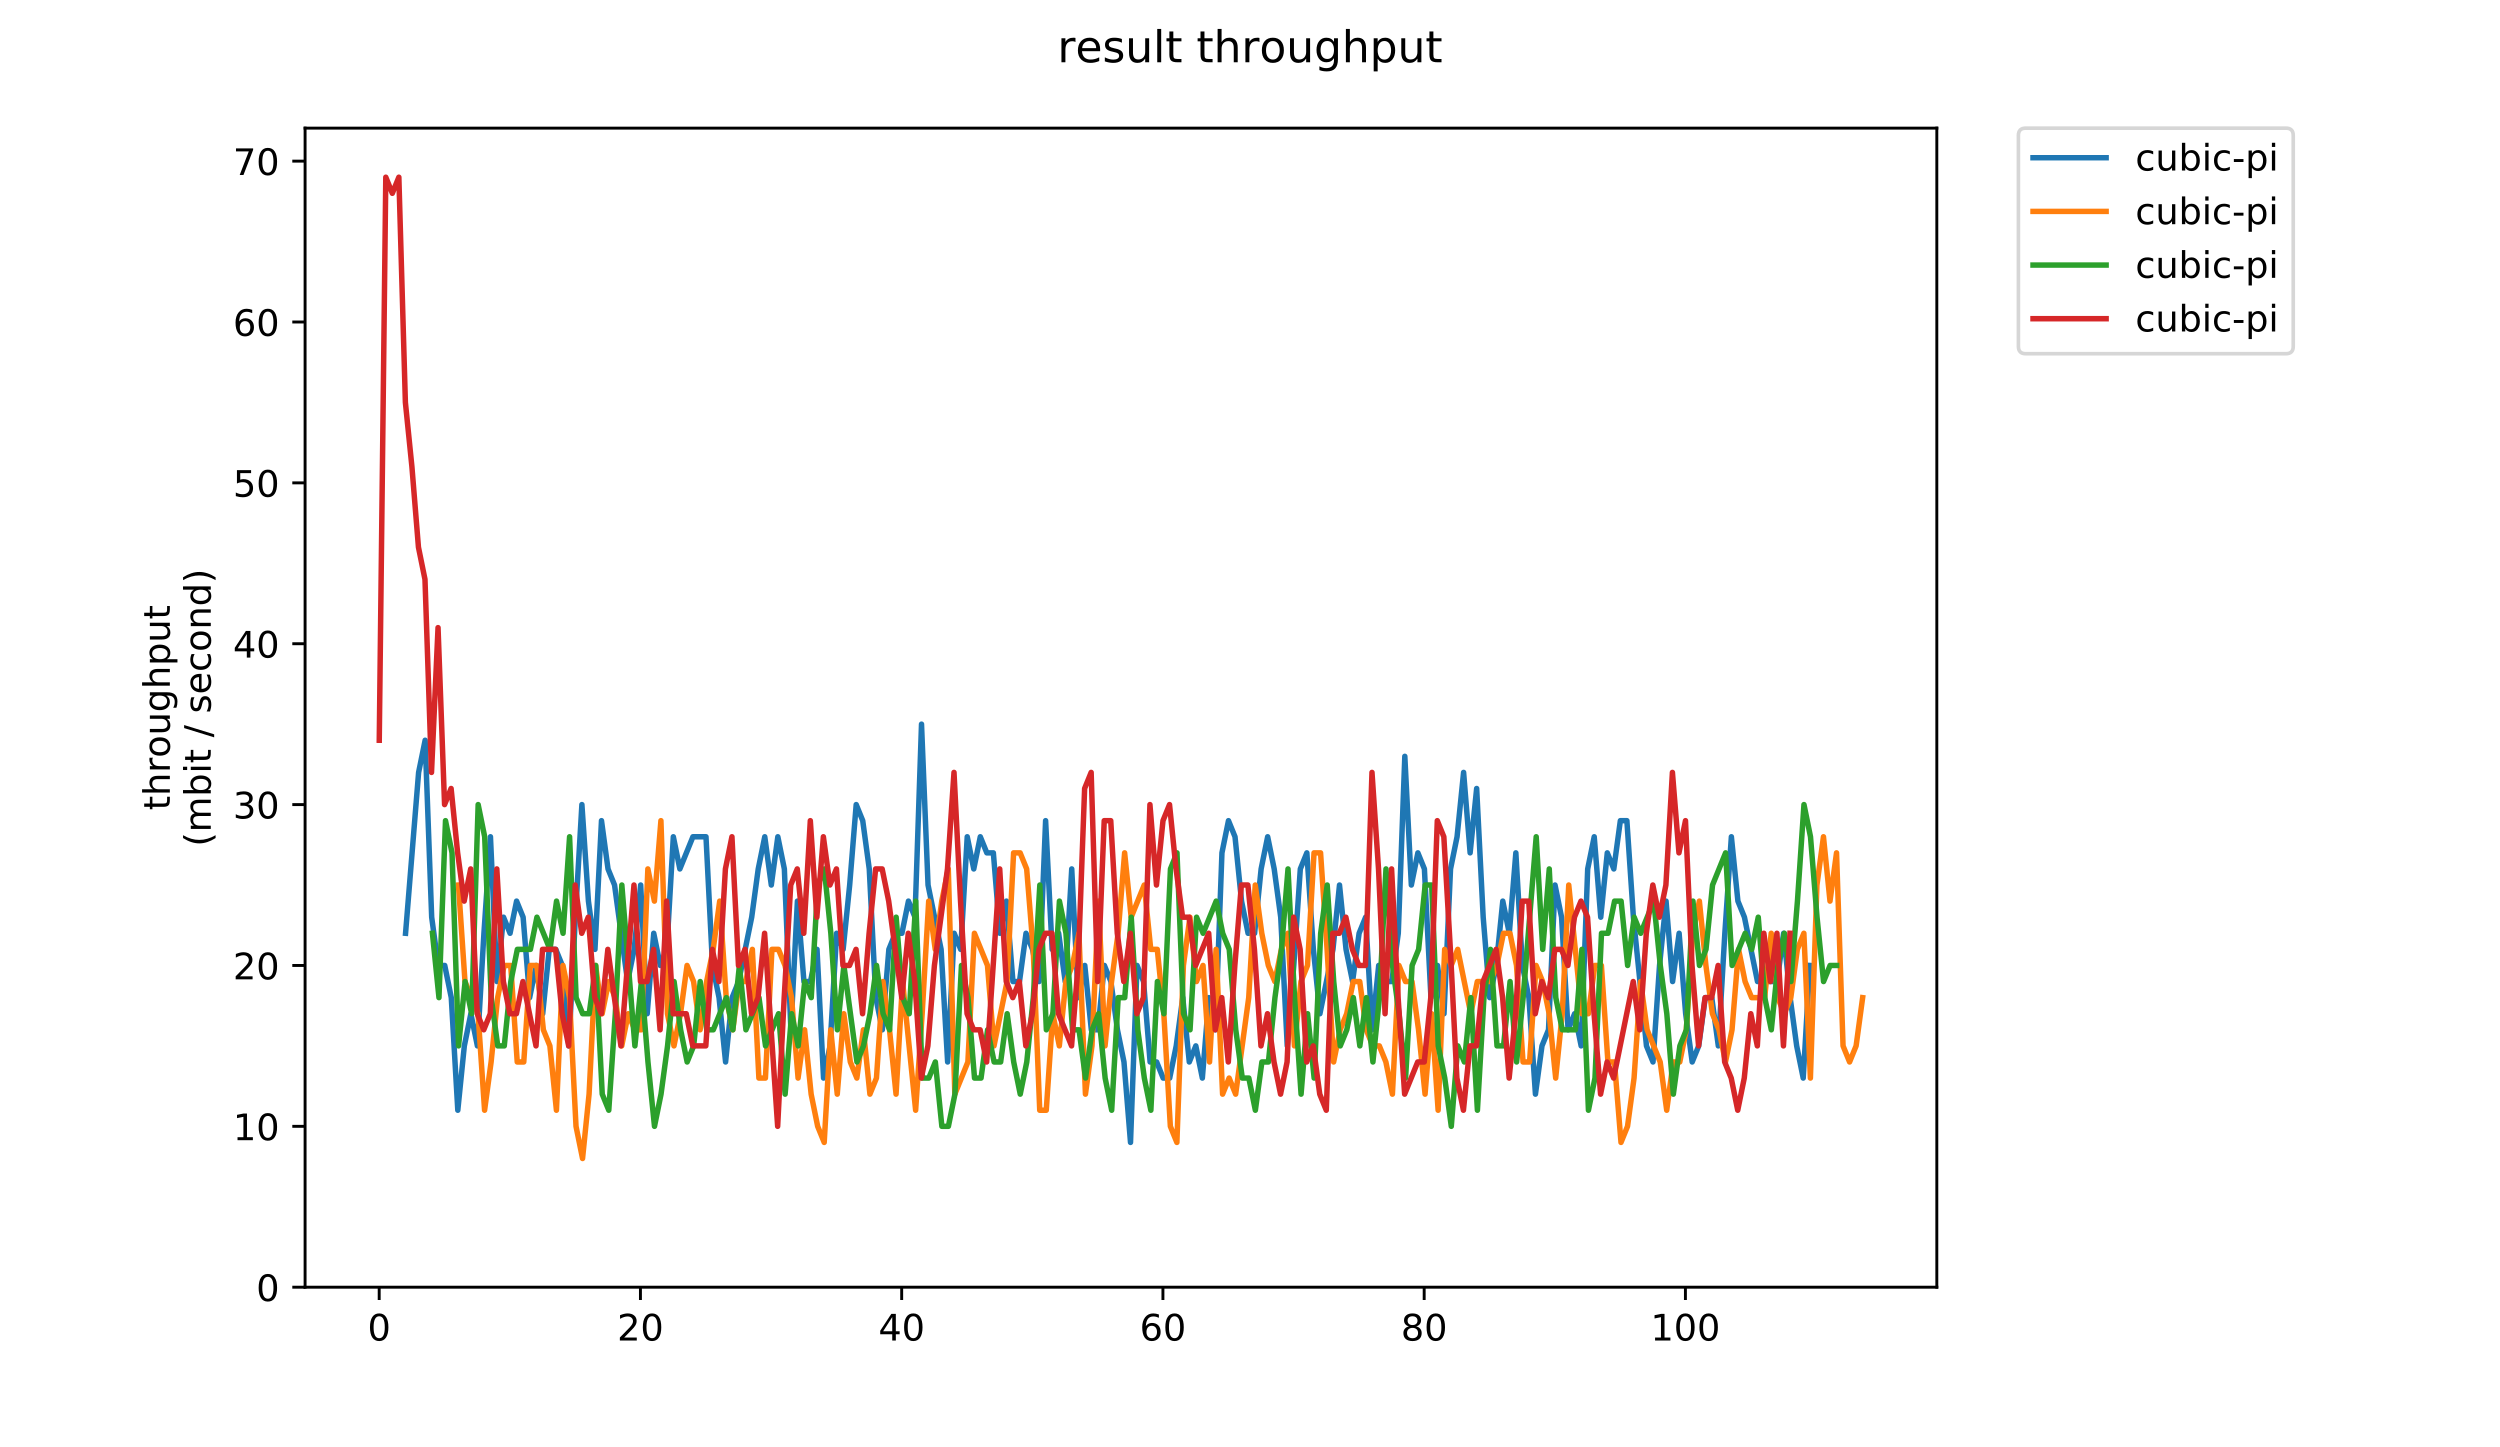<?xml version="1.0" encoding="utf-8" standalone="no"?>
<!DOCTYPE svg PUBLIC "-//W3C//DTD SVG 1.1//EN"
  "http://www.w3.org/Graphics/SVG/1.1/DTD/svg11.dtd">
<!-- Created with matplotlib (https://matplotlib.org/) -->
<svg height="396pt" version="1.1" viewBox="0 0 684 396" width="684pt" xmlns="http://www.w3.org/2000/svg" xmlns:xlink="http://www.w3.org/1999/xlink">
 <defs>
  <style type="text/css">
*{stroke-linecap:butt;stroke-linejoin:round;}
  </style>
 </defs>
 <g id="figure_1">
  <g id="patch_1">
   <path d="M 0 396 
L 684 396 
L 684 0 
L 0 0 
z
" style="fill:#ffffff;"/>
  </g>
  <g id="axes_1">
   <g id="patch_2">
    <path d="M 83.472 352.174 
L 529.913 352.174 
L 529.913 35.062 
L 83.472 35.062 
z
" style="fill:#ffffff;"/>
   </g>
   <g id="matplotlib.axis_1">
    <g id="xtick_1">
     <g id="line2d_1">
      <defs>
       <path d="M 0 0 
L 0 3.5 
" id="m66a7d0ff0f" style="stroke:#000000;stroke-width:0.8;"/>
      </defs>
      <g>
       <use style="stroke:#000000;stroke-width:0.8;" x="103.747" xlink:href="#m66a7d0ff0f" y="352.174"/>
      </g>
     </g>
     <g id="text_1">
      <!-- 0 -->
      <defs>
       <path d="M 31.781 66.406 
Q 24.172 66.406 20.328 58.906 
Q 16.5 51.422 16.5 36.375 
Q 16.5 21.391 20.328 13.891 
Q 24.172 6.391 31.781 6.391 
Q 39.453 6.391 43.281 13.891 
Q 47.125 21.391 47.125 36.375 
Q 47.125 51.422 43.281 58.906 
Q 39.453 66.406 31.781 66.406 
z
M 31.781 74.219 
Q 44.047 74.219 50.516 64.516 
Q 56.984 54.828 56.984 36.375 
Q 56.984 17.969 50.516 8.266 
Q 44.047 -1.422 31.781 -1.422 
Q 19.531 -1.422 13.062 8.266 
Q 6.594 17.969 6.594 36.375 
Q 6.594 54.828 13.062 64.516 
Q 19.531 74.219 31.781 74.219 
z
" id="DejaVuSans-48"/>
      </defs>
      <g transform="translate(100.566 366.773)scale(0.1 -0.1)">
       <use xlink:href="#DejaVuSans-48"/>
      </g>
     </g>
    </g>
    <g id="xtick_2">
     <g id="line2d_2">
      <g>
       <use style="stroke:#000000;stroke-width:0.8;" x="175.224" xlink:href="#m66a7d0ff0f" y="352.174"/>
      </g>
     </g>
     <g id="text_2">
      <!-- 20 -->
      <defs>
       <path d="M 19.188 8.297 
L 53.609 8.297 
L 53.609 0 
L 7.328 0 
L 7.328 8.297 
Q 12.938 14.109 22.625 23.891 
Q 32.328 33.688 34.812 36.531 
Q 39.547 41.844 41.422 45.531 
Q 43.312 49.219 43.312 52.781 
Q 43.312 58.594 39.234 62.25 
Q 35.156 65.922 28.609 65.922 
Q 23.969 65.922 18.812 64.312 
Q 13.672 62.703 7.812 59.422 
L 7.812 69.391 
Q 13.766 71.781 18.938 73 
Q 24.125 74.219 28.422 74.219 
Q 39.75 74.219 46.484 68.547 
Q 53.219 62.891 53.219 53.422 
Q 53.219 48.922 51.531 44.891 
Q 49.859 40.875 45.406 35.406 
Q 44.188 33.984 37.641 27.219 
Q 31.109 20.453 19.188 8.297 
z
" id="DejaVuSans-50"/>
      </defs>
      <g transform="translate(168.861 366.773)scale(0.1 -0.1)">
       <use xlink:href="#DejaVuSans-50"/>
       <use x="63.623" xlink:href="#DejaVuSans-48"/>
      </g>
     </g>
    </g>
    <g id="xtick_3">
     <g id="line2d_3">
      <g>
       <use style="stroke:#000000;stroke-width:0.8;" x="246.701" xlink:href="#m66a7d0ff0f" y="352.174"/>
      </g>
     </g>
     <g id="text_3">
      <!-- 40 -->
      <defs>
       <path d="M 37.797 64.312 
L 12.891 25.391 
L 37.797 25.391 
z
M 35.203 72.906 
L 47.609 72.906 
L 47.609 25.391 
L 58.016 25.391 
L 58.016 17.188 
L 47.609 17.188 
L 47.609 0 
L 37.797 0 
L 37.797 17.188 
L 4.891 17.188 
L 4.891 26.703 
z
" id="DejaVuSans-52"/>
      </defs>
      <g transform="translate(240.338 366.773)scale(0.1 -0.1)">
       <use xlink:href="#DejaVuSans-52"/>
       <use x="63.623" xlink:href="#DejaVuSans-48"/>
      </g>
     </g>
    </g>
    <g id="xtick_4">
     <g id="line2d_4">
      <g>
       <use style="stroke:#000000;stroke-width:0.8;" x="318.177" xlink:href="#m66a7d0ff0f" y="352.174"/>
      </g>
     </g>
     <g id="text_4">
      <!-- 60 -->
      <defs>
       <path d="M 33.016 40.375 
Q 26.375 40.375 22.484 35.828 
Q 18.609 31.297 18.609 23.391 
Q 18.609 15.531 22.484 10.953 
Q 26.375 6.391 33.016 6.391 
Q 39.656 6.391 43.531 10.953 
Q 47.406 15.531 47.406 23.391 
Q 47.406 31.297 43.531 35.828 
Q 39.656 40.375 33.016 40.375 
z
M 52.594 71.297 
L 52.594 62.312 
Q 48.875 64.062 45.094 64.984 
Q 41.312 65.922 37.594 65.922 
Q 27.828 65.922 22.672 59.328 
Q 17.531 52.734 16.797 39.406 
Q 19.672 43.656 24.016 45.922 
Q 28.375 48.188 33.594 48.188 
Q 44.578 48.188 50.953 41.516 
Q 57.328 34.859 57.328 23.391 
Q 57.328 12.156 50.688 5.359 
Q 44.047 -1.422 33.016 -1.422 
Q 20.359 -1.422 13.672 8.266 
Q 6.984 17.969 6.984 36.375 
Q 6.984 53.656 15.188 63.938 
Q 23.391 74.219 37.203 74.219 
Q 40.922 74.219 44.703 73.484 
Q 48.484 72.75 52.594 71.297 
z
" id="DejaVuSans-54"/>
      </defs>
      <g transform="translate(311.815 366.773)scale(0.1 -0.1)">
       <use xlink:href="#DejaVuSans-54"/>
       <use x="63.623" xlink:href="#DejaVuSans-48"/>
      </g>
     </g>
    </g>
    <g id="xtick_5">
     <g id="line2d_5">
      <g>
       <use style="stroke:#000000;stroke-width:0.8;" x="389.654" xlink:href="#m66a7d0ff0f" y="352.174"/>
      </g>
     </g>
     <g id="text_5">
      <!-- 80 -->
      <defs>
       <path d="M 31.781 34.625 
Q 24.75 34.625 20.719 30.859 
Q 16.703 27.094 16.703 20.516 
Q 16.703 13.922 20.719 10.156 
Q 24.75 6.391 31.781 6.391 
Q 38.812 6.391 42.859 10.172 
Q 46.922 13.969 46.922 20.516 
Q 46.922 27.094 42.891 30.859 
Q 38.875 34.625 31.781 34.625 
z
M 21.922 38.812 
Q 15.578 40.375 12.031 44.719 
Q 8.5 49.078 8.5 55.328 
Q 8.5 64.062 14.719 69.141 
Q 20.953 74.219 31.781 74.219 
Q 42.672 74.219 48.875 69.141 
Q 55.078 64.062 55.078 55.328 
Q 55.078 49.078 51.531 44.719 
Q 48 40.375 41.703 38.812 
Q 48.828 37.156 52.797 32.312 
Q 56.781 27.484 56.781 20.516 
Q 56.781 9.906 50.312 4.234 
Q 43.844 -1.422 31.781 -1.422 
Q 19.734 -1.422 13.25 4.234 
Q 6.781 9.906 6.781 20.516 
Q 6.781 27.484 10.781 32.312 
Q 14.797 37.156 21.922 38.812 
z
M 18.312 54.391 
Q 18.312 48.734 21.844 45.562 
Q 25.391 42.391 31.781 42.391 
Q 38.141 42.391 41.719 45.562 
Q 45.312 48.734 45.312 54.391 
Q 45.312 60.062 41.719 63.234 
Q 38.141 66.406 31.781 66.406 
Q 25.391 66.406 21.844 63.234 
Q 18.312 60.062 18.312 54.391 
z
" id="DejaVuSans-56"/>
      </defs>
      <g transform="translate(383.291 366.773)scale(0.1 -0.1)">
       <use xlink:href="#DejaVuSans-56"/>
       <use x="63.623" xlink:href="#DejaVuSans-48"/>
      </g>
     </g>
    </g>
    <g id="xtick_6">
     <g id="line2d_6">
      <g>
       <use style="stroke:#000000;stroke-width:0.8;" x="461.13" xlink:href="#m66a7d0ff0f" y="352.174"/>
      </g>
     </g>
     <g id="text_6">
      <!-- 100 -->
      <defs>
       <path d="M 12.406 8.297 
L 28.516 8.297 
L 28.516 63.922 
L 10.984 60.406 
L 10.984 69.391 
L 28.422 72.906 
L 38.281 72.906 
L 38.281 8.297 
L 54.391 8.297 
L 54.391 0 
L 12.406 0 
z
" id="DejaVuSans-49"/>
      </defs>
      <g transform="translate(451.587 366.773)scale(0.1 -0.1)">
       <use xlink:href="#DejaVuSans-49"/>
       <use x="63.623" xlink:href="#DejaVuSans-48"/>
       <use x="127.246" xlink:href="#DejaVuSans-48"/>
      </g>
     </g>
    </g>
   </g>
   <g id="matplotlib.axis_2">
    <g id="ytick_1">
     <g id="line2d_7">
      <defs>
       <path d="M 0 0 
L -3.5 0 
" id="m8256336510" style="stroke:#000000;stroke-width:0.8;"/>
      </defs>
      <g>
       <use style="stroke:#000000;stroke-width:0.8;" x="83.472" xlink:href="#m8256336510" y="352.174"/>
      </g>
     </g>
     <g id="text_7">
      <!-- 0 -->
      <g transform="translate(70.11 355.973)scale(0.1 -0.1)">
       <use xlink:href="#DejaVuSans-48"/>
      </g>
     </g>
    </g>
    <g id="ytick_2">
     <g id="line2d_8">
      <g>
       <use style="stroke:#000000;stroke-width:0.8;" x="83.472" xlink:href="#m8256336510" y="308.161"/>
      </g>
     </g>
     <g id="text_8">
      <!-- 10 -->
      <g transform="translate(63.747 311.961)scale(0.1 -0.1)">
       <use xlink:href="#DejaVuSans-49"/>
       <use x="63.623" xlink:href="#DejaVuSans-48"/>
      </g>
     </g>
    </g>
    <g id="ytick_3">
     <g id="line2d_9">
      <g>
       <use style="stroke:#000000;stroke-width:0.8;" x="83.472" xlink:href="#m8256336510" y="264.149"/>
      </g>
     </g>
     <g id="text_9">
      <!-- 20 -->
      <g transform="translate(63.747 267.948)scale(0.1 -0.1)">
       <use xlink:href="#DejaVuSans-50"/>
       <use x="63.623" xlink:href="#DejaVuSans-48"/>
      </g>
     </g>
    </g>
    <g id="ytick_4">
     <g id="line2d_10">
      <g>
       <use style="stroke:#000000;stroke-width:0.8;" x="83.472" xlink:href="#m8256336510" y="220.136"/>
      </g>
     </g>
     <g id="text_10">
      <!-- 30 -->
      <defs>
       <path d="M 40.578 39.312 
Q 47.656 37.797 51.625 33 
Q 55.609 28.219 55.609 21.188 
Q 55.609 10.406 48.188 4.484 
Q 40.766 -1.422 27.094 -1.422 
Q 22.516 -1.422 17.656 -0.516 
Q 12.797 0.391 7.625 2.203 
L 7.625 11.719 
Q 11.719 9.328 16.594 8.109 
Q 21.484 6.891 26.812 6.891 
Q 36.078 6.891 40.938 10.547 
Q 45.797 14.203 45.797 21.188 
Q 45.797 27.641 41.281 31.266 
Q 36.766 34.906 28.719 34.906 
L 20.219 34.906 
L 20.219 43.016 
L 29.109 43.016 
Q 36.375 43.016 40.234 45.922 
Q 44.094 48.828 44.094 54.297 
Q 44.094 59.906 40.109 62.906 
Q 36.141 65.922 28.719 65.922 
Q 24.656 65.922 20.016 65.031 
Q 15.375 64.156 9.812 62.312 
L 9.812 71.094 
Q 15.438 72.656 20.344 73.438 
Q 25.25 74.219 29.594 74.219 
Q 40.828 74.219 47.359 69.109 
Q 53.906 64.016 53.906 55.328 
Q 53.906 49.266 50.438 45.094 
Q 46.969 40.922 40.578 39.312 
z
" id="DejaVuSans-51"/>
      </defs>
      <g transform="translate(63.747 223.935)scale(0.1 -0.1)">
       <use xlink:href="#DejaVuSans-51"/>
       <use x="63.623" xlink:href="#DejaVuSans-48"/>
      </g>
     </g>
    </g>
    <g id="ytick_5">
     <g id="line2d_11">
      <g>
       <use style="stroke:#000000;stroke-width:0.8;" x="83.472" xlink:href="#m8256336510" y="176.123"/>
      </g>
     </g>
     <g id="text_11">
      <!-- 40 -->
      <g transform="translate(63.747 179.922)scale(0.1 -0.1)">
       <use xlink:href="#DejaVuSans-52"/>
       <use x="63.623" xlink:href="#DejaVuSans-48"/>
      </g>
     </g>
    </g>
    <g id="ytick_6">
     <g id="line2d_12">
      <g>
       <use style="stroke:#000000;stroke-width:0.8;" x="83.472" xlink:href="#m8256336510" y="132.111"/>
      </g>
     </g>
     <g id="text_12">
      <!-- 50 -->
      <defs>
       <path d="M 10.797 72.906 
L 49.516 72.906 
L 49.516 64.594 
L 19.828 64.594 
L 19.828 46.734 
Q 21.969 47.469 24.109 47.828 
Q 26.266 48.188 28.422 48.188 
Q 40.625 48.188 47.75 41.5 
Q 54.891 34.812 54.891 23.391 
Q 54.891 11.625 47.562 5.094 
Q 40.234 -1.422 26.906 -1.422 
Q 22.312 -1.422 17.547 -0.641 
Q 12.797 0.141 7.719 1.703 
L 7.719 11.625 
Q 12.109 9.234 16.797 8.062 
Q 21.484 6.891 26.703 6.891 
Q 35.156 6.891 40.078 11.328 
Q 45.016 15.766 45.016 23.391 
Q 45.016 31 40.078 35.438 
Q 35.156 39.891 26.703 39.891 
Q 22.75 39.891 18.812 39.016 
Q 14.891 38.141 10.797 36.281 
z
" id="DejaVuSans-53"/>
      </defs>
      <g transform="translate(63.747 135.91)scale(0.1 -0.1)">
       <use xlink:href="#DejaVuSans-53"/>
       <use x="63.623" xlink:href="#DejaVuSans-48"/>
      </g>
     </g>
    </g>
    <g id="ytick_7">
     <g id="line2d_13">
      <g>
       <use style="stroke:#000000;stroke-width:0.8;" x="83.472" xlink:href="#m8256336510" y="88.098"/>
      </g>
     </g>
     <g id="text_13">
      <!-- 60 -->
      <g transform="translate(63.747 91.897)scale(0.1 -0.1)">
       <use xlink:href="#DejaVuSans-54"/>
       <use x="63.623" xlink:href="#DejaVuSans-48"/>
      </g>
     </g>
    </g>
    <g id="ytick_8">
     <g id="line2d_14">
      <g>
       <use style="stroke:#000000;stroke-width:0.8;" x="83.472" xlink:href="#m8256336510" y="44.085"/>
      </g>
     </g>
     <g id="text_14">
      <!-- 70 -->
      <defs>
       <path d="M 8.203 72.906 
L 55.078 72.906 
L 55.078 68.703 
L 28.609 0 
L 18.312 0 
L 43.219 64.594 
L 8.203 64.594 
z
" id="DejaVuSans-55"/>
      </defs>
      <g transform="translate(63.747 47.884)scale(0.1 -0.1)">
       <use xlink:href="#DejaVuSans-55"/>
       <use x="63.623" xlink:href="#DejaVuSans-48"/>
      </g>
     </g>
    </g>
    <g id="text_15">
     <!-- throughput -->
     <defs>
      <path d="M 18.312 70.219 
L 18.312 54.688 
L 36.812 54.688 
L 36.812 47.703 
L 18.312 47.703 
L 18.312 18.016 
Q 18.312 11.328 20.141 9.422 
Q 21.969 7.516 27.594 7.516 
L 36.812 7.516 
L 36.812 0 
L 27.594 0 
Q 17.188 0 13.234 3.875 
Q 9.281 7.766 9.281 18.016 
L 9.281 47.703 
L 2.688 47.703 
L 2.688 54.688 
L 9.281 54.688 
L 9.281 70.219 
z
" id="DejaVuSans-116"/>
      <path d="M 54.891 33.016 
L 54.891 0 
L 45.906 0 
L 45.906 32.719 
Q 45.906 40.484 42.875 44.328 
Q 39.844 48.188 33.797 48.188 
Q 26.516 48.188 22.312 43.547 
Q 18.109 38.922 18.109 30.906 
L 18.109 0 
L 9.078 0 
L 9.078 75.984 
L 18.109 75.984 
L 18.109 46.188 
Q 21.344 51.125 25.703 53.562 
Q 30.078 56 35.797 56 
Q 45.219 56 50.047 50.172 
Q 54.891 44.344 54.891 33.016 
z
" id="DejaVuSans-104"/>
      <path d="M 41.109 46.297 
Q 39.594 47.172 37.812 47.578 
Q 36.031 48 33.891 48 
Q 26.266 48 22.188 43.047 
Q 18.109 38.094 18.109 28.812 
L 18.109 0 
L 9.078 0 
L 9.078 54.688 
L 18.109 54.688 
L 18.109 46.188 
Q 20.953 51.172 25.484 53.578 
Q 30.031 56 36.531 56 
Q 37.453 56 38.578 55.875 
Q 39.703 55.766 41.062 55.516 
z
" id="DejaVuSans-114"/>
      <path d="M 30.609 48.391 
Q 23.391 48.391 19.188 42.75 
Q 14.984 37.109 14.984 27.297 
Q 14.984 17.484 19.156 11.844 
Q 23.344 6.203 30.609 6.203 
Q 37.797 6.203 41.984 11.859 
Q 46.188 17.531 46.188 27.297 
Q 46.188 37.016 41.984 42.703 
Q 37.797 48.391 30.609 48.391 
z
M 30.609 56 
Q 42.328 56 49.016 48.375 
Q 55.719 40.766 55.719 27.297 
Q 55.719 13.875 49.016 6.219 
Q 42.328 -1.422 30.609 -1.422 
Q 18.844 -1.422 12.172 6.219 
Q 5.516 13.875 5.516 27.297 
Q 5.516 40.766 12.172 48.375 
Q 18.844 56 30.609 56 
z
" id="DejaVuSans-111"/>
      <path d="M 8.5 21.578 
L 8.5 54.688 
L 17.484 54.688 
L 17.484 21.922 
Q 17.484 14.156 20.5 10.266 
Q 23.531 6.391 29.594 6.391 
Q 36.859 6.391 41.078 11.031 
Q 45.312 15.672 45.312 23.688 
L 45.312 54.688 
L 54.297 54.688 
L 54.297 0 
L 45.312 0 
L 45.312 8.406 
Q 42.047 3.422 37.719 1 
Q 33.406 -1.422 27.688 -1.422 
Q 18.266 -1.422 13.375 4.438 
Q 8.5 10.297 8.5 21.578 
z
M 31.109 56 
z
" id="DejaVuSans-117"/>
      <path d="M 45.406 27.984 
Q 45.406 37.75 41.375 43.109 
Q 37.359 48.484 30.078 48.484 
Q 22.859 48.484 18.828 43.109 
Q 14.797 37.75 14.797 27.984 
Q 14.797 18.266 18.828 12.891 
Q 22.859 7.516 30.078 7.516 
Q 37.359 7.516 41.375 12.891 
Q 45.406 18.266 45.406 27.984 
z
M 54.391 6.781 
Q 54.391 -7.172 48.188 -13.984 
Q 42 -20.797 29.203 -20.797 
Q 24.469 -20.797 20.266 -20.094 
Q 16.062 -19.391 12.109 -17.922 
L 12.109 -9.188 
Q 16.062 -11.328 19.922 -12.344 
Q 23.781 -13.375 27.781 -13.375 
Q 36.625 -13.375 41.016 -8.766 
Q 45.406 -4.156 45.406 5.172 
L 45.406 9.625 
Q 42.625 4.781 38.281 2.391 
Q 33.938 0 27.875 0 
Q 17.828 0 11.672 7.656 
Q 5.516 15.328 5.516 27.984 
Q 5.516 40.672 11.672 48.328 
Q 17.828 56 27.875 56 
Q 33.938 56 38.281 53.609 
Q 42.625 51.219 45.406 46.391 
L 45.406 54.688 
L 54.391 54.688 
z
" id="DejaVuSans-103"/>
      <path d="M 18.109 8.203 
L 18.109 -20.797 
L 9.078 -20.797 
L 9.078 54.688 
L 18.109 54.688 
L 18.109 46.391 
Q 20.953 51.266 25.266 53.625 
Q 29.594 56 35.594 56 
Q 45.562 56 51.781 48.094 
Q 58.016 40.188 58.016 27.297 
Q 58.016 14.406 51.781 6.484 
Q 45.562 -1.422 35.594 -1.422 
Q 29.594 -1.422 25.266 0.953 
Q 20.953 3.328 18.109 8.203 
z
M 48.688 27.297 
Q 48.688 37.203 44.609 42.844 
Q 40.531 48.484 33.406 48.484 
Q 26.266 48.484 22.188 42.844 
Q 18.109 37.203 18.109 27.297 
Q 18.109 17.391 22.188 11.75 
Q 26.266 6.109 33.406 6.109 
Q 40.531 6.109 44.609 11.75 
Q 48.688 17.391 48.688 27.297 
z
" id="DejaVuSans-112"/>
     </defs>
     <g transform="translate(46.47 221.675)rotate(-90)scale(0.1 -0.1)">
      <use xlink:href="#DejaVuSans-116"/>
      <use x="39.209" xlink:href="#DejaVuSans-104"/>
      <use x="102.588" xlink:href="#DejaVuSans-114"/>
      <use x="143.67" xlink:href="#DejaVuSans-111"/>
      <use x="204.852" xlink:href="#DejaVuSans-117"/>
      <use x="268.23" xlink:href="#DejaVuSans-103"/>
      <use x="331.707" xlink:href="#DejaVuSans-104"/>
      <use x="395.086" xlink:href="#DejaVuSans-112"/>
      <use x="458.562" xlink:href="#DejaVuSans-117"/>
      <use x="521.941" xlink:href="#DejaVuSans-116"/>
     </g>
     <!-- (mbit / second) -->
     <defs>
      <path d="M 31 75.875 
Q 24.469 64.656 21.281 53.656 
Q 18.109 42.672 18.109 31.391 
Q 18.109 20.125 21.312 9.062 
Q 24.516 -2 31 -13.188 
L 23.188 -13.188 
Q 15.875 -1.703 12.234 9.375 
Q 8.594 20.453 8.594 31.391 
Q 8.594 42.281 12.203 53.312 
Q 15.828 64.359 23.188 75.875 
z
" id="DejaVuSans-40"/>
      <path d="M 52 44.188 
Q 55.375 50.25 60.062 53.125 
Q 64.75 56 71.094 56 
Q 79.641 56 84.281 50.016 
Q 88.922 44.047 88.922 33.016 
L 88.922 0 
L 79.891 0 
L 79.891 32.719 
Q 79.891 40.578 77.094 44.375 
Q 74.312 48.188 68.609 48.188 
Q 61.625 48.188 57.562 43.547 
Q 53.516 38.922 53.516 30.906 
L 53.516 0 
L 44.484 0 
L 44.484 32.719 
Q 44.484 40.625 41.703 44.406 
Q 38.922 48.188 33.109 48.188 
Q 26.219 48.188 22.156 43.531 
Q 18.109 38.875 18.109 30.906 
L 18.109 0 
L 9.078 0 
L 9.078 54.688 
L 18.109 54.688 
L 18.109 46.188 
Q 21.188 51.219 25.484 53.609 
Q 29.781 56 35.688 56 
Q 41.656 56 45.828 52.969 
Q 50 49.953 52 44.188 
z
" id="DejaVuSans-109"/>
      <path d="M 48.688 27.297 
Q 48.688 37.203 44.609 42.844 
Q 40.531 48.484 33.406 48.484 
Q 26.266 48.484 22.188 42.844 
Q 18.109 37.203 18.109 27.297 
Q 18.109 17.391 22.188 11.75 
Q 26.266 6.109 33.406 6.109 
Q 40.531 6.109 44.609 11.75 
Q 48.688 17.391 48.688 27.297 
z
M 18.109 46.391 
Q 20.953 51.266 25.266 53.625 
Q 29.594 56 35.594 56 
Q 45.562 56 51.781 48.094 
Q 58.016 40.188 58.016 27.297 
Q 58.016 14.406 51.781 6.484 
Q 45.562 -1.422 35.594 -1.422 
Q 29.594 -1.422 25.266 0.953 
Q 20.953 3.328 18.109 8.203 
L 18.109 0 
L 9.078 0 
L 9.078 75.984 
L 18.109 75.984 
z
" id="DejaVuSans-98"/>
      <path d="M 9.422 54.688 
L 18.406 54.688 
L 18.406 0 
L 9.422 0 
z
M 9.422 75.984 
L 18.406 75.984 
L 18.406 64.594 
L 9.422 64.594 
z
" id="DejaVuSans-105"/>
      <path id="DejaVuSans-32"/>
      <path d="M 25.391 72.906 
L 33.688 72.906 
L 8.297 -9.281 
L 0 -9.281 
z
" id="DejaVuSans-47"/>
      <path d="M 44.281 53.078 
L 44.281 44.578 
Q 40.484 46.531 36.375 47.5 
Q 32.281 48.484 27.875 48.484 
Q 21.188 48.484 17.844 46.438 
Q 14.5 44.391 14.5 40.281 
Q 14.5 37.156 16.891 35.375 
Q 19.281 33.594 26.516 31.984 
L 29.594 31.297 
Q 39.156 29.25 43.188 25.516 
Q 47.219 21.781 47.219 15.094 
Q 47.219 7.469 41.188 3.016 
Q 35.156 -1.422 24.609 -1.422 
Q 20.219 -1.422 15.453 -0.562 
Q 10.688 0.297 5.422 2 
L 5.422 11.281 
Q 10.406 8.688 15.234 7.391 
Q 20.062 6.109 24.812 6.109 
Q 31.156 6.109 34.562 8.281 
Q 37.984 10.453 37.984 14.406 
Q 37.984 18.062 35.516 20.016 
Q 33.062 21.969 24.703 23.781 
L 21.578 24.516 
Q 13.234 26.266 9.516 29.906 
Q 5.812 33.547 5.812 39.891 
Q 5.812 47.609 11.281 51.797 
Q 16.75 56 26.812 56 
Q 31.781 56 36.172 55.266 
Q 40.578 54.547 44.281 53.078 
z
" id="DejaVuSans-115"/>
      <path d="M 56.203 29.594 
L 56.203 25.203 
L 14.891 25.203 
Q 15.484 15.922 20.484 11.062 
Q 25.484 6.203 34.422 6.203 
Q 39.594 6.203 44.453 7.469 
Q 49.312 8.734 54.109 11.281 
L 54.109 2.781 
Q 49.266 0.734 44.188 -0.344 
Q 39.109 -1.422 33.891 -1.422 
Q 20.797 -1.422 13.156 6.188 
Q 5.516 13.812 5.516 26.812 
Q 5.516 40.234 12.766 48.109 
Q 20.016 56 32.328 56 
Q 43.359 56 49.781 48.891 
Q 56.203 41.797 56.203 29.594 
z
M 47.219 32.234 
Q 47.125 39.594 43.094 43.984 
Q 39.062 48.391 32.422 48.391 
Q 24.906 48.391 20.391 44.141 
Q 15.875 39.891 15.188 32.172 
z
" id="DejaVuSans-101"/>
      <path d="M 48.781 52.594 
L 48.781 44.188 
Q 44.969 46.297 41.141 47.344 
Q 37.312 48.391 33.406 48.391 
Q 24.656 48.391 19.812 42.844 
Q 14.984 37.312 14.984 27.297 
Q 14.984 17.281 19.812 11.734 
Q 24.656 6.203 33.406 6.203 
Q 37.312 6.203 41.141 7.25 
Q 44.969 8.297 48.781 10.406 
L 48.781 2.094 
Q 45.016 0.344 40.984 -0.531 
Q 36.969 -1.422 32.422 -1.422 
Q 20.062 -1.422 12.781 6.344 
Q 5.516 14.109 5.516 27.297 
Q 5.516 40.672 12.859 48.328 
Q 20.219 56 33.016 56 
Q 37.156 56 41.109 55.141 
Q 45.062 54.297 48.781 52.594 
z
" id="DejaVuSans-99"/>
      <path d="M 54.891 33.016 
L 54.891 0 
L 45.906 0 
L 45.906 32.719 
Q 45.906 40.484 42.875 44.328 
Q 39.844 48.188 33.797 48.188 
Q 26.516 48.188 22.312 43.547 
Q 18.109 38.922 18.109 30.906 
L 18.109 0 
L 9.078 0 
L 9.078 54.688 
L 18.109 54.688 
L 18.109 46.188 
Q 21.344 51.125 25.703 53.562 
Q 30.078 56 35.797 56 
Q 45.219 56 50.047 50.172 
Q 54.891 44.344 54.891 33.016 
z
" id="DejaVuSans-110"/>
      <path d="M 45.406 46.391 
L 45.406 75.984 
L 54.391 75.984 
L 54.391 0 
L 45.406 0 
L 45.406 8.203 
Q 42.578 3.328 38.25 0.953 
Q 33.938 -1.422 27.875 -1.422 
Q 17.969 -1.422 11.734 6.484 
Q 5.516 14.406 5.516 27.297 
Q 5.516 40.188 11.734 48.094 
Q 17.969 56 27.875 56 
Q 33.938 56 38.25 53.625 
Q 42.578 51.266 45.406 46.391 
z
M 14.797 27.297 
Q 14.797 17.391 18.875 11.75 
Q 22.953 6.109 30.078 6.109 
Q 37.203 6.109 41.297 11.75 
Q 45.406 17.391 45.406 27.297 
Q 45.406 37.203 41.297 42.844 
Q 37.203 48.484 30.078 48.484 
Q 22.953 48.484 18.875 42.844 
Q 14.797 37.203 14.797 27.297 
z
" id="DejaVuSans-100"/>
      <path d="M 8.016 75.875 
L 15.828 75.875 
Q 23.141 64.359 26.781 53.312 
Q 30.422 42.281 30.422 31.391 
Q 30.422 20.453 26.781 9.375 
Q 23.141 -1.703 15.828 -13.188 
L 8.016 -13.188 
Q 14.5 -2 17.703 9.062 
Q 20.906 20.125 20.906 31.391 
Q 20.906 42.672 17.703 53.656 
Q 14.5 64.656 8.016 75.875 
z
" id="DejaVuSans-41"/>
     </defs>
     <g transform="translate(57.668 231.609)rotate(-90)scale(0.1 -0.1)">
      <use xlink:href="#DejaVuSans-40"/>
      <use x="39.014" xlink:href="#DejaVuSans-109"/>
      <use x="136.426" xlink:href="#DejaVuSans-98"/>
      <use x="199.902" xlink:href="#DejaVuSans-105"/>
      <use x="227.686" xlink:href="#DejaVuSans-116"/>
      <use x="266.895" xlink:href="#DejaVuSans-32"/>
      <use x="298.682" xlink:href="#DejaVuSans-47"/>
      <use x="332.373" xlink:href="#DejaVuSans-32"/>
      <use x="364.16" xlink:href="#DejaVuSans-115"/>
      <use x="416.26" xlink:href="#DejaVuSans-101"/>
      <use x="477.783" xlink:href="#DejaVuSans-99"/>
      <use x="532.764" xlink:href="#DejaVuSans-111"/>
      <use x="593.945" xlink:href="#DejaVuSans-110"/>
      <use x="657.324" xlink:href="#DejaVuSans-100"/>
      <use x="720.801" xlink:href="#DejaVuSans-41"/>
     </g>
    </g>
   </g>
   <g id="line2d_15">
    <path clip-path="url(#pcc4df10d58)" d="M 110.959 255.346 
L 114.533 211.333 
L 116.32 202.531 
L 118.107 250.945 
L 119.894 264.149 
L 121.681 264.149 
L 123.468 272.951 
L 125.255 303.76 
L 127.041 286.155 
L 128.828 277.353 
L 130.615 286.155 
L 132.402 255.346 
L 134.189 228.939 
L 135.976 268.55 
L 137.763 250.945 
L 139.55 255.346 
L 141.337 246.544 
L 143.124 250.945 
L 144.911 272.951 
L 146.698 264.149 
L 148.484 277.353 
L 150.271 259.747 
L 152.058 259.747 
L 153.845 264.149 
L 155.632 286.155 
L 157.419 250.945 
L 159.206 220.136 
L 160.993 246.544 
L 162.78 259.747 
L 164.567 224.537 
L 166.354 237.741 
L 168.141 242.142 
L 171.714 268.55 
L 173.501 259.747 
L 175.288 242.142 
L 177.075 277.353 
L 178.862 255.346 
L 180.649 264.149 
L 182.436 259.747 
L 184.223 228.939 
L 186.01 237.741 
L 189.584 228.939 
L 193.157 228.939 
L 194.944 264.149 
L 196.731 272.951 
L 198.518 290.556 
L 200.305 272.951 
L 202.092 268.55 
L 205.666 250.945 
L 207.453 237.741 
L 209.24 228.939 
L 211.027 242.142 
L 212.813 228.939 
L 214.6 237.741 
L 216.387 281.754 
L 218.174 246.544 
L 219.961 268.55 
L 221.748 268.55 
L 223.535 259.747 
L 225.322 294.958 
L 227.109 286.155 
L 228.896 255.346 
L 230.683 259.747 
L 232.47 242.142 
L 234.256 220.136 
L 236.043 224.537 
L 237.83 237.741 
L 239.617 272.951 
L 241.404 281.754 
L 243.191 259.747 
L 244.978 255.346 
L 246.765 255.346 
L 248.552 246.544 
L 250.339 250.945 
L 252.126 198.13 
L 253.913 242.142 
L 257.486 259.747 
L 259.273 290.556 
L 261.06 255.346 
L 262.847 259.747 
L 264.634 228.939 
L 266.421 237.741 
L 268.208 228.939 
L 269.995 233.34 
L 271.782 233.34 
L 273.569 255.346 
L 275.356 246.544 
L 277.142 268.55 
L 278.929 268.55 
L 280.716 255.346 
L 282.503 259.747 
L 284.29 268.55 
L 286.077 224.537 
L 287.864 259.747 
L 289.651 255.346 
L 291.438 268.55 
L 293.225 237.741 
L 295.012 272.951 
L 296.799 264.149 
L 298.585 281.754 
L 300.372 281.754 
L 302.159 264.149 
L 303.946 268.55 
L 305.733 281.754 
L 307.52 290.556 
L 309.307 312.563 
L 311.094 264.149 
L 312.881 268.55 
L 314.668 290.556 
L 316.455 290.556 
L 318.241 294.958 
L 320.028 294.958 
L 321.815 286.155 
L 323.602 272.951 
L 325.389 290.556 
L 327.176 286.155 
L 328.963 294.958 
L 330.75 272.951 
L 332.537 281.754 
L 334.324 233.34 
L 336.111 224.537 
L 337.898 228.939 
L 339.684 246.544 
L 341.471 255.346 
L 343.258 255.346 
L 345.045 237.741 
L 346.832 228.939 
L 348.619 237.741 
L 350.406 250.945 
L 352.193 286.155 
L 353.98 264.149 
L 355.767 237.741 
L 357.554 233.34 
L 359.341 259.747 
L 361.127 277.353 
L 364.701 259.747 
L 366.488 242.142 
L 368.275 259.747 
L 370.062 268.55 
L 371.849 255.346 
L 373.636 250.945 
L 375.423 281.754 
L 377.21 264.149 
L 378.997 268.55 
L 380.784 268.55 
L 382.57 255.346 
L 384.357 206.932 
L 386.144 242.142 
L 387.931 233.34 
L 389.718 237.741 
L 391.505 272.951 
L 393.292 264.149 
L 395.079 277.353 
L 396.866 237.741 
L 398.653 228.939 
L 400.44 211.333 
L 402.227 233.34 
L 404.013 215.735 
L 405.8 250.945 
L 407.587 272.951 
L 409.374 264.149 
L 411.161 246.544 
L 412.948 255.346 
L 414.735 233.34 
L 416.522 264.149 
L 418.309 272.951 
L 420.096 299.359 
L 421.883 286.155 
L 423.67 281.754 
L 425.456 242.142 
L 427.243 250.945 
L 429.03 281.754 
L 430.817 277.353 
L 432.604 286.155 
L 434.391 237.741 
L 436.178 228.939 
L 437.965 250.945 
L 439.752 233.34 
L 441.539 237.741 
L 443.326 224.537 
L 445.113 224.537 
L 446.899 250.945 
L 450.473 286.155 
L 452.26 290.556 
L 454.047 264.149 
L 455.834 246.544 
L 457.621 268.55 
L 459.408 255.346 
L 461.195 277.353 
L 462.982 290.556 
L 464.769 286.155 
L 466.556 272.951 
L 468.342 272.951 
L 470.129 286.155 
L 471.916 255.346 
L 473.703 228.939 
L 475.49 246.544 
L 477.277 250.945 
L 480.851 268.55 
L 486.212 268.55 
L 487.999 255.346 
L 489.785 272.951 
L 491.572 286.155 
L 493.359 294.958 
L 495.146 264.149 
L 495.146 264.149 
" style="fill:none;stroke:#1f77b4;stroke-linecap:square;stroke-width:1.5;"/>
   </g>
   <g id="line2d_16">
    <path clip-path="url(#pcc4df10d58)" d="M 125.433 242.142 
L 127.22 268.55 
L 130.794 277.353 
L 132.581 303.76 
L 134.368 290.556 
L 136.155 272.951 
L 137.942 264.149 
L 139.729 264.149 
L 141.515 290.556 
L 143.302 290.556 
L 145.089 264.149 
L 146.876 264.149 
L 148.663 281.754 
L 150.45 286.155 
L 152.237 303.76 
L 154.024 264.149 
L 155.811 272.951 
L 157.598 308.161 
L 159.385 316.964 
L 161.172 299.359 
L 162.958 264.149 
L 164.745 277.353 
L 166.532 268.55 
L 168.319 272.951 
L 170.106 286.155 
L 171.893 277.353 
L 173.68 281.754 
L 175.467 281.754 
L 177.254 237.741 
L 179.041 246.544 
L 180.828 224.537 
L 182.615 277.353 
L 184.401 286.155 
L 186.188 277.353 
L 187.975 264.149 
L 189.762 268.55 
L 191.549 281.754 
L 193.336 268.55 
L 195.123 259.747 
L 196.91 246.544 
L 198.697 272.951 
L 200.484 281.754 
L 202.271 268.55 
L 204.058 268.55 
L 205.844 259.747 
L 207.631 294.958 
L 209.418 294.958 
L 211.205 259.747 
L 212.992 259.747 
L 214.779 264.149 
L 216.566 272.951 
L 218.353 294.958 
L 220.14 281.754 
L 221.927 299.359 
L 223.714 308.161 
L 225.501 312.563 
L 227.287 281.754 
L 229.074 299.359 
L 230.861 277.353 
L 232.648 290.556 
L 234.435 294.958 
L 236.222 281.754 
L 238.009 299.359 
L 239.796 294.958 
L 241.583 268.55 
L 243.37 281.754 
L 245.157 299.359 
L 246.944 268.55 
L 250.517 303.76 
L 252.304 277.353 
L 254.091 246.544 
L 255.878 259.747 
L 257.665 246.544 
L 259.452 237.741 
L 261.239 299.359 
L 264.813 290.556 
L 266.6 255.346 
L 270.173 264.149 
L 271.96 286.155 
L 275.534 268.55 
L 277.321 233.34 
L 279.108 233.34 
L 280.895 237.741 
L 282.682 259.747 
L 284.469 303.76 
L 286.256 303.76 
L 288.043 277.353 
L 289.83 286.155 
L 291.616 268.55 
L 293.403 264.149 
L 295.19 255.346 
L 296.977 299.359 
L 298.764 286.155 
L 300.551 246.544 
L 302.338 286.155 
L 304.125 268.55 
L 305.912 255.346 
L 307.699 233.34 
L 309.486 250.945 
L 313.059 242.142 
L 314.846 259.747 
L 316.633 259.747 
L 318.42 277.353 
L 320.207 308.161 
L 321.994 312.563 
L 323.781 264.149 
L 325.568 250.945 
L 327.355 268.55 
L 329.142 264.149 
L 330.929 290.556 
L 332.716 259.747 
L 334.502 299.359 
L 336.289 294.958 
L 338.076 299.359 
L 341.65 272.951 
L 343.437 242.142 
L 345.224 255.346 
L 347.011 264.149 
L 348.798 268.55 
L 350.585 259.747 
L 352.372 255.346 
L 354.159 286.155 
L 355.945 268.55 
L 357.732 264.149 
L 359.519 233.34 
L 361.306 233.34 
L 363.093 259.747 
L 364.88 290.556 
L 366.667 281.754 
L 368.454 277.353 
L 370.241 268.55 
L 372.028 268.55 
L 373.815 281.754 
L 375.602 286.155 
L 377.388 286.155 
L 379.175 290.556 
L 380.962 299.359 
L 382.749 264.149 
L 384.536 268.55 
L 386.323 268.55 
L 388.11 281.754 
L 389.897 299.359 
L 391.684 277.353 
L 393.471 303.76 
L 395.258 259.747 
L 397.044 264.149 
L 398.831 259.747 
L 402.405 277.353 
L 404.192 268.55 
L 407.766 268.55 
L 409.553 264.149 
L 411.34 255.346 
L 413.127 255.346 
L 414.914 264.149 
L 416.701 290.556 
L 418.487 290.556 
L 420.274 264.149 
L 422.061 268.55 
L 423.848 277.353 
L 425.635 294.958 
L 427.422 277.353 
L 429.209 242.142 
L 432.783 277.353 
L 434.57 277.353 
L 436.357 264.149 
L 438.144 264.149 
L 439.93 290.556 
L 441.717 290.556 
L 443.504 312.563 
L 445.291 308.161 
L 447.078 294.958 
L 448.865 268.55 
L 450.652 281.754 
L 454.226 290.556 
L 456.013 303.76 
L 457.8 290.556 
L 459.587 290.556 
L 461.373 281.754 
L 463.16 255.346 
L 464.947 246.544 
L 466.734 264.149 
L 468.521 277.353 
L 470.308 281.754 
L 472.095 290.556 
L 473.882 281.754 
L 475.669 259.747 
L 477.456 268.55 
L 479.243 272.951 
L 482.816 272.951 
L 484.603 255.346 
L 486.39 272.951 
L 488.177 277.353 
L 489.964 272.951 
L 491.751 259.747 
L 493.538 255.346 
L 495.325 294.958 
L 497.112 242.142 
L 498.899 228.939 
L 500.686 246.544 
L 502.473 233.34 
L 504.259 286.155 
L 506.046 290.556 
L 507.833 286.155 
L 509.62 272.951 
L 509.62 272.951 
" style="fill:none;stroke:#ff7f0e;stroke-linecap:square;stroke-width:1.5;"/>
   </g>
   <g id="line2d_17">
    <path clip-path="url(#pcc4df10d58)" d="M 118.314 255.346 
L 120.101 272.951 
L 121.888 224.537 
L 123.675 233.34 
L 125.462 286.155 
L 127.249 268.55 
L 129.036 277.353 
L 130.823 220.136 
L 132.609 228.939 
L 134.396 272.951 
L 136.183 286.155 
L 137.97 286.155 
L 139.757 268.55 
L 141.544 259.747 
L 145.118 259.747 
L 146.905 250.945 
L 150.479 259.747 
L 152.266 246.544 
L 154.052 255.346 
L 155.839 228.939 
L 157.626 272.951 
L 159.413 277.353 
L 161.2 277.353 
L 162.987 264.149 
L 164.774 299.359 
L 166.561 303.76 
L 168.348 277.353 
L 170.135 242.142 
L 173.709 286.155 
L 175.495 268.55 
L 177.282 290.556 
L 179.069 308.161 
L 180.856 299.359 
L 182.643 286.155 
L 184.43 268.55 
L 186.217 281.754 
L 188.004 290.556 
L 189.791 286.155 
L 191.578 268.55 
L 193.365 281.754 
L 195.152 281.754 
L 198.725 272.951 
L 200.512 281.754 
L 202.299 264.149 
L 204.086 281.754 
L 207.66 272.951 
L 209.447 286.155 
L 213.021 277.353 
L 214.808 299.359 
L 216.595 277.353 
L 218.381 286.155 
L 220.168 268.55 
L 221.955 272.951 
L 223.742 242.142 
L 225.529 237.741 
L 227.316 255.346 
L 229.103 281.754 
L 230.89 264.149 
L 234.464 290.556 
L 236.251 286.155 
L 238.038 277.353 
L 239.824 264.149 
L 241.611 277.353 
L 243.398 281.754 
L 245.185 250.945 
L 246.972 272.951 
L 248.759 277.353 
L 250.546 246.544 
L 252.333 294.958 
L 254.12 294.958 
L 255.907 290.556 
L 257.694 308.161 
L 259.481 308.161 
L 261.267 299.359 
L 263.054 264.149 
L 264.841 272.951 
L 266.628 294.958 
L 268.415 294.958 
L 270.202 281.754 
L 271.989 290.556 
L 273.776 290.556 
L 275.563 277.353 
L 277.35 290.556 
L 279.137 299.359 
L 280.924 290.556 
L 282.71 272.951 
L 284.497 242.142 
L 286.284 281.754 
L 288.071 277.353 
L 289.858 246.544 
L 291.645 255.346 
L 293.432 281.754 
L 295.219 281.754 
L 297.006 294.958 
L 298.793 281.754 
L 300.58 277.353 
L 302.367 294.958 
L 304.153 303.76 
L 305.94 272.951 
L 307.727 272.951 
L 309.514 250.945 
L 311.301 281.754 
L 313.088 294.958 
L 314.875 303.76 
L 316.662 268.55 
L 318.449 277.353 
L 320.236 237.741 
L 322.023 233.34 
L 323.81 277.353 
L 325.596 281.754 
L 327.383 250.945 
L 329.17 255.346 
L 332.744 246.544 
L 334.531 255.346 
L 336.318 259.747 
L 338.105 281.754 
L 339.892 294.958 
L 341.679 294.958 
L 343.466 303.76 
L 345.253 290.556 
L 347.039 290.556 
L 348.826 272.951 
L 350.613 259.747 
L 352.4 237.741 
L 354.187 272.951 
L 355.974 299.359 
L 357.761 277.353 
L 359.548 294.958 
L 361.335 255.346 
L 363.122 242.142 
L 364.909 268.55 
L 366.696 286.155 
L 368.482 281.754 
L 370.269 272.951 
L 372.056 286.155 
L 373.843 272.951 
L 375.63 290.556 
L 377.417 272.951 
L 379.204 237.741 
L 380.991 264.149 
L 382.778 277.353 
L 384.565 294.958 
L 386.352 264.149 
L 388.139 259.747 
L 389.925 242.142 
L 391.712 242.142 
L 393.499 286.155 
L 395.286 294.958 
L 397.073 308.161 
L 398.86 286.155 
L 400.647 290.556 
L 402.434 272.951 
L 404.221 303.76 
L 406.008 272.951 
L 407.795 259.747 
L 409.582 286.155 
L 411.368 286.155 
L 413.155 268.55 
L 414.942 290.556 
L 416.729 272.951 
L 420.303 228.939 
L 422.09 259.747 
L 423.877 237.741 
L 425.664 272.951 
L 427.451 281.754 
L 431.024 281.754 
L 432.811 259.747 
L 434.598 303.76 
L 436.385 294.958 
L 438.172 255.346 
L 439.959 255.346 
L 441.746 246.544 
L 443.533 246.544 
L 445.32 264.149 
L 447.107 250.945 
L 448.894 255.346 
L 452.467 246.544 
L 454.254 264.149 
L 456.041 277.353 
L 457.828 299.359 
L 459.615 286.155 
L 461.402 281.754 
L 463.189 246.544 
L 464.976 264.149 
L 466.763 259.747 
L 468.55 242.142 
L 472.124 233.34 
L 473.91 264.149 
L 477.484 255.346 
L 479.271 259.747 
L 481.058 250.945 
L 482.845 272.951 
L 484.632 281.754 
L 486.419 264.149 
L 488.206 255.346 
L 489.993 268.55 
L 491.78 246.544 
L 493.567 220.136 
L 495.353 228.939 
L 497.14 250.945 
L 498.927 268.55 
L 500.714 264.149 
L 502.501 264.149 
L 502.501 264.149 
" style="fill:none;stroke:#2ca02c;stroke-linecap:square;stroke-width:1.5;"/>
   </g>
   <g id="line2d_18">
    <path clip-path="url(#pcc4df10d58)" d="M 103.765 202.531 
L 105.552 48.486 
L 107.339 52.888 
L 109.126 48.486 
L 110.913 110.104 
L 112.7 127.709 
L 114.487 149.716 
L 116.274 158.518 
L 118.06 211.333 
L 119.847 171.722 
L 121.634 220.136 
L 123.421 215.735 
L 125.208 233.34 
L 126.995 246.544 
L 128.782 237.741 
L 130.569 277.353 
L 132.356 281.754 
L 134.143 277.353 
L 135.93 237.741 
L 137.717 268.55 
L 139.503 277.353 
L 141.29 277.353 
L 143.077 268.55 
L 146.651 286.155 
L 148.438 259.747 
L 152.012 259.747 
L 153.799 277.353 
L 155.586 286.155 
L 157.373 242.142 
L 159.16 255.346 
L 160.946 250.945 
L 162.733 272.951 
L 164.52 277.353 
L 166.307 259.747 
L 169.881 286.155 
L 173.455 242.142 
L 175.242 268.55 
L 177.029 268.55 
L 178.816 259.747 
L 180.602 281.754 
L 182.389 246.544 
L 184.176 277.353 
L 187.75 277.353 
L 189.537 286.155 
L 193.111 286.155 
L 194.898 259.747 
L 196.685 268.55 
L 198.472 237.741 
L 200.259 228.939 
L 202.045 264.149 
L 203.832 259.747 
L 205.619 277.353 
L 207.406 272.951 
L 209.193 255.346 
L 212.767 308.161 
L 214.554 272.951 
L 216.341 242.142 
L 218.128 237.741 
L 219.915 255.346 
L 221.702 224.537 
L 223.488 250.945 
L 225.275 228.939 
L 227.062 242.142 
L 228.849 237.741 
L 230.636 264.149 
L 232.423 264.149 
L 234.21 259.747 
L 235.997 277.353 
L 237.784 255.346 
L 239.571 237.741 
L 241.358 237.741 
L 243.145 246.544 
L 246.718 272.951 
L 248.505 255.346 
L 250.292 268.55 
L 252.079 294.958 
L 253.866 286.155 
L 255.653 264.149 
L 259.227 237.741 
L 261.014 211.333 
L 262.801 246.544 
L 264.588 277.353 
L 266.374 281.754 
L 268.161 281.754 
L 269.948 290.556 
L 273.522 237.741 
L 275.309 268.55 
L 277.096 272.951 
L 278.883 268.55 
L 280.67 286.155 
L 282.457 277.353 
L 284.244 259.747 
L 286.031 255.346 
L 287.817 255.346 
L 289.604 277.353 
L 293.178 286.155 
L 294.965 264.149 
L 296.752 215.735 
L 298.539 211.333 
L 300.326 268.55 
L 302.113 224.537 
L 303.9 224.537 
L 305.687 255.346 
L 307.474 268.55 
L 309.26 255.346 
L 311.047 277.353 
L 312.834 272.951 
L 314.621 220.136 
L 316.408 242.142 
L 318.195 224.537 
L 319.982 220.136 
L 321.769 237.741 
L 323.556 250.945 
L 325.343 250.945 
L 327.13 264.149 
L 330.703 255.346 
L 332.49 281.754 
L 334.277 272.951 
L 336.064 290.556 
L 337.851 264.149 
L 339.638 242.142 
L 341.425 242.142 
L 343.212 259.747 
L 344.999 286.155 
L 346.786 277.353 
L 348.573 290.556 
L 350.36 299.359 
L 352.146 290.556 
L 353.933 250.945 
L 355.72 259.747 
L 357.507 290.556 
L 359.294 286.155 
L 361.081 299.359 
L 362.868 303.76 
L 364.655 255.346 
L 366.442 255.346 
L 368.229 250.945 
L 370.016 259.747 
L 371.803 264.149 
L 373.589 264.149 
L 375.376 211.333 
L 377.163 237.741 
L 378.95 277.353 
L 380.737 237.741 
L 382.524 272.951 
L 384.311 299.359 
L 387.885 290.556 
L 389.672 290.556 
L 391.459 272.951 
L 393.246 224.537 
L 395.032 228.939 
L 396.819 259.747 
L 398.606 294.958 
L 400.393 303.76 
L 402.18 286.155 
L 403.967 286.155 
L 405.754 268.55 
L 409.328 259.747 
L 411.115 272.951 
L 412.902 294.958 
L 414.689 277.353 
L 416.475 246.544 
L 418.262 246.544 
L 420.049 277.353 
L 421.836 268.55 
L 423.623 272.951 
L 425.41 259.747 
L 427.197 259.747 
L 428.984 264.149 
L 430.771 250.945 
L 432.558 246.544 
L 434.345 250.945 
L 436.132 277.353 
L 437.918 299.359 
L 439.705 290.556 
L 441.492 294.958 
L 446.853 268.55 
L 448.64 281.754 
L 450.427 255.346 
L 452.214 242.142 
L 454.001 250.945 
L 455.788 242.142 
L 457.574 211.333 
L 459.361 233.34 
L 461.148 224.537 
L 462.935 264.149 
L 464.722 286.155 
L 466.509 272.951 
L 468.296 272.951 
L 470.083 264.149 
L 471.87 290.556 
L 473.657 294.958 
L 475.444 303.76 
L 477.231 294.958 
L 479.017 277.353 
L 480.804 286.155 
L 482.591 255.346 
L 484.378 268.55 
L 486.165 255.346 
L 487.952 286.155 
L 489.739 255.346 
L 489.739 255.346 
" style="fill:none;stroke:#d62728;stroke-linecap:square;stroke-width:1.5;"/>
   </g>
   <g id="patch_3">
    <path d="M 83.472 352.174 
L 83.472 35.062 
" style="fill:none;stroke:#000000;stroke-linecap:square;stroke-linejoin:miter;stroke-width:0.8;"/>
   </g>
   <g id="patch_4">
    <path d="M 529.913 352.174 
L 529.913 35.062 
" style="fill:none;stroke:#000000;stroke-linecap:square;stroke-linejoin:miter;stroke-width:0.8;"/>
   </g>
   <g id="patch_5">
    <path d="M 83.472 352.174 
L 529.913 352.174 
" style="fill:none;stroke:#000000;stroke-linecap:square;stroke-linejoin:miter;stroke-width:0.8;"/>
   </g>
   <g id="patch_6">
    <path d="M 83.472 35.062 
L 529.913 35.062 
" style="fill:none;stroke:#000000;stroke-linecap:square;stroke-linejoin:miter;stroke-width:0.8;"/>
   </g>
   <g id="legend_1">
    <g id="patch_7">
     <path d="M 554.235 96.775 
L 625.43 96.775 
Q 627.43 96.775 627.43 94.775 
L 627.43 37.062 
Q 627.43 35.062 625.43 35.062 
L 554.235 35.062 
Q 552.235 35.062 552.235 37.062 
L 552.235 94.775 
Q 552.235 96.775 554.235 96.775 
z
" style="fill:#ffffff;opacity:0.8;stroke:#cccccc;stroke-linejoin:miter;"/>
    </g>
    <g id="line2d_19">
     <path d="M 556.235 43.161 
L 576.235 43.161 
" style="fill:none;stroke:#1f77b4;stroke-linecap:square;stroke-width:1.5;"/>
    </g>
    <g id="line2d_20"/>
    <g id="text_16">
     <!-- cubic-pi -->
     <defs>
      <path d="M 4.891 31.391 
L 31.203 31.391 
L 31.203 23.391 
L 4.891 23.391 
z
" id="DejaVuSans-45"/>
     </defs>
     <g transform="translate(584.235 46.661)scale(0.1 -0.1)">
      <use xlink:href="#DejaVuSans-99"/>
      <use x="54.98" xlink:href="#DejaVuSans-117"/>
      <use x="118.359" xlink:href="#DejaVuSans-98"/>
      <use x="181.836" xlink:href="#DejaVuSans-105"/>
      <use x="209.619" xlink:href="#DejaVuSans-99"/>
      <use x="264.6" xlink:href="#DejaVuSans-45"/>
      <use x="300.684" xlink:href="#DejaVuSans-112"/>
      <use x="364.16" xlink:href="#DejaVuSans-105"/>
     </g>
    </g>
    <g id="line2d_21">
     <path d="M 556.235 57.839 
L 576.235 57.839 
" style="fill:none;stroke:#ff7f0e;stroke-linecap:square;stroke-width:1.5;"/>
    </g>
    <g id="line2d_22"/>
    <g id="text_17">
     <!-- cubic-pi -->
     <g transform="translate(584.235 61.339)scale(0.1 -0.1)">
      <use xlink:href="#DejaVuSans-99"/>
      <use x="54.98" xlink:href="#DejaVuSans-117"/>
      <use x="118.359" xlink:href="#DejaVuSans-98"/>
      <use x="181.836" xlink:href="#DejaVuSans-105"/>
      <use x="209.619" xlink:href="#DejaVuSans-99"/>
      <use x="264.6" xlink:href="#DejaVuSans-45"/>
      <use x="300.684" xlink:href="#DejaVuSans-112"/>
      <use x="364.16" xlink:href="#DejaVuSans-105"/>
     </g>
    </g>
    <g id="line2d_23">
     <path d="M 556.235 72.517 
L 576.235 72.517 
" style="fill:none;stroke:#2ca02c;stroke-linecap:square;stroke-width:1.5;"/>
    </g>
    <g id="line2d_24"/>
    <g id="text_18">
     <!-- cubic-pi -->
     <g transform="translate(584.235 76.017)scale(0.1 -0.1)">
      <use xlink:href="#DejaVuSans-99"/>
      <use x="54.98" xlink:href="#DejaVuSans-117"/>
      <use x="118.359" xlink:href="#DejaVuSans-98"/>
      <use x="181.836" xlink:href="#DejaVuSans-105"/>
      <use x="209.619" xlink:href="#DejaVuSans-99"/>
      <use x="264.6" xlink:href="#DejaVuSans-45"/>
      <use x="300.684" xlink:href="#DejaVuSans-112"/>
      <use x="364.16" xlink:href="#DejaVuSans-105"/>
     </g>
    </g>
    <g id="line2d_25">
     <path d="M 556.235 87.195 
L 576.235 87.195 
" style="fill:none;stroke:#d62728;stroke-linecap:square;stroke-width:1.5;"/>
    </g>
    <g id="line2d_26"/>
    <g id="text_19">
     <!-- cubic-pi -->
     <g transform="translate(584.235 90.695)scale(0.1 -0.1)">
      <use xlink:href="#DejaVuSans-99"/>
      <use x="54.98" xlink:href="#DejaVuSans-117"/>
      <use x="118.359" xlink:href="#DejaVuSans-98"/>
      <use x="181.836" xlink:href="#DejaVuSans-105"/>
      <use x="209.619" xlink:href="#DejaVuSans-99"/>
      <use x="264.6" xlink:href="#DejaVuSans-45"/>
      <use x="300.684" xlink:href="#DejaVuSans-112"/>
      <use x="364.16" xlink:href="#DejaVuSans-105"/>
     </g>
    </g>
   </g>
  </g>
  <g id="text_20">
   <!-- result throughput -->
   <defs>
    <path d="M 9.422 75.984 
L 18.406 75.984 
L 18.406 0 
L 9.422 0 
z
" id="DejaVuSans-108"/>
   </defs>
   <g transform="translate(289.321 17.038)scale(0.12 -0.12)">
    <use xlink:href="#DejaVuSans-114"/>
    <use x="41.082" xlink:href="#DejaVuSans-101"/>
    <use x="102.605" xlink:href="#DejaVuSans-115"/>
    <use x="154.705" xlink:href="#DejaVuSans-117"/>
    <use x="218.084" xlink:href="#DejaVuSans-108"/>
    <use x="245.867" xlink:href="#DejaVuSans-116"/>
    <use x="285.076" xlink:href="#DejaVuSans-32"/>
    <use x="316.863" xlink:href="#DejaVuSans-116"/>
    <use x="356.072" xlink:href="#DejaVuSans-104"/>
    <use x="419.451" xlink:href="#DejaVuSans-114"/>
    <use x="460.533" xlink:href="#DejaVuSans-111"/>
    <use x="521.715" xlink:href="#DejaVuSans-117"/>
    <use x="585.094" xlink:href="#DejaVuSans-103"/>
    <use x="648.57" xlink:href="#DejaVuSans-104"/>
    <use x="711.949" xlink:href="#DejaVuSans-112"/>
    <use x="775.426" xlink:href="#DejaVuSans-117"/>
    <use x="838.805" xlink:href="#DejaVuSans-116"/>
   </g>
  </g>
 </g>
 <defs>
  <clipPath id="pcc4df10d58">
   <rect height="317.112" width="446.441" x="83.472" y="35.062"/>
  </clipPath>
 </defs>
</svg>
